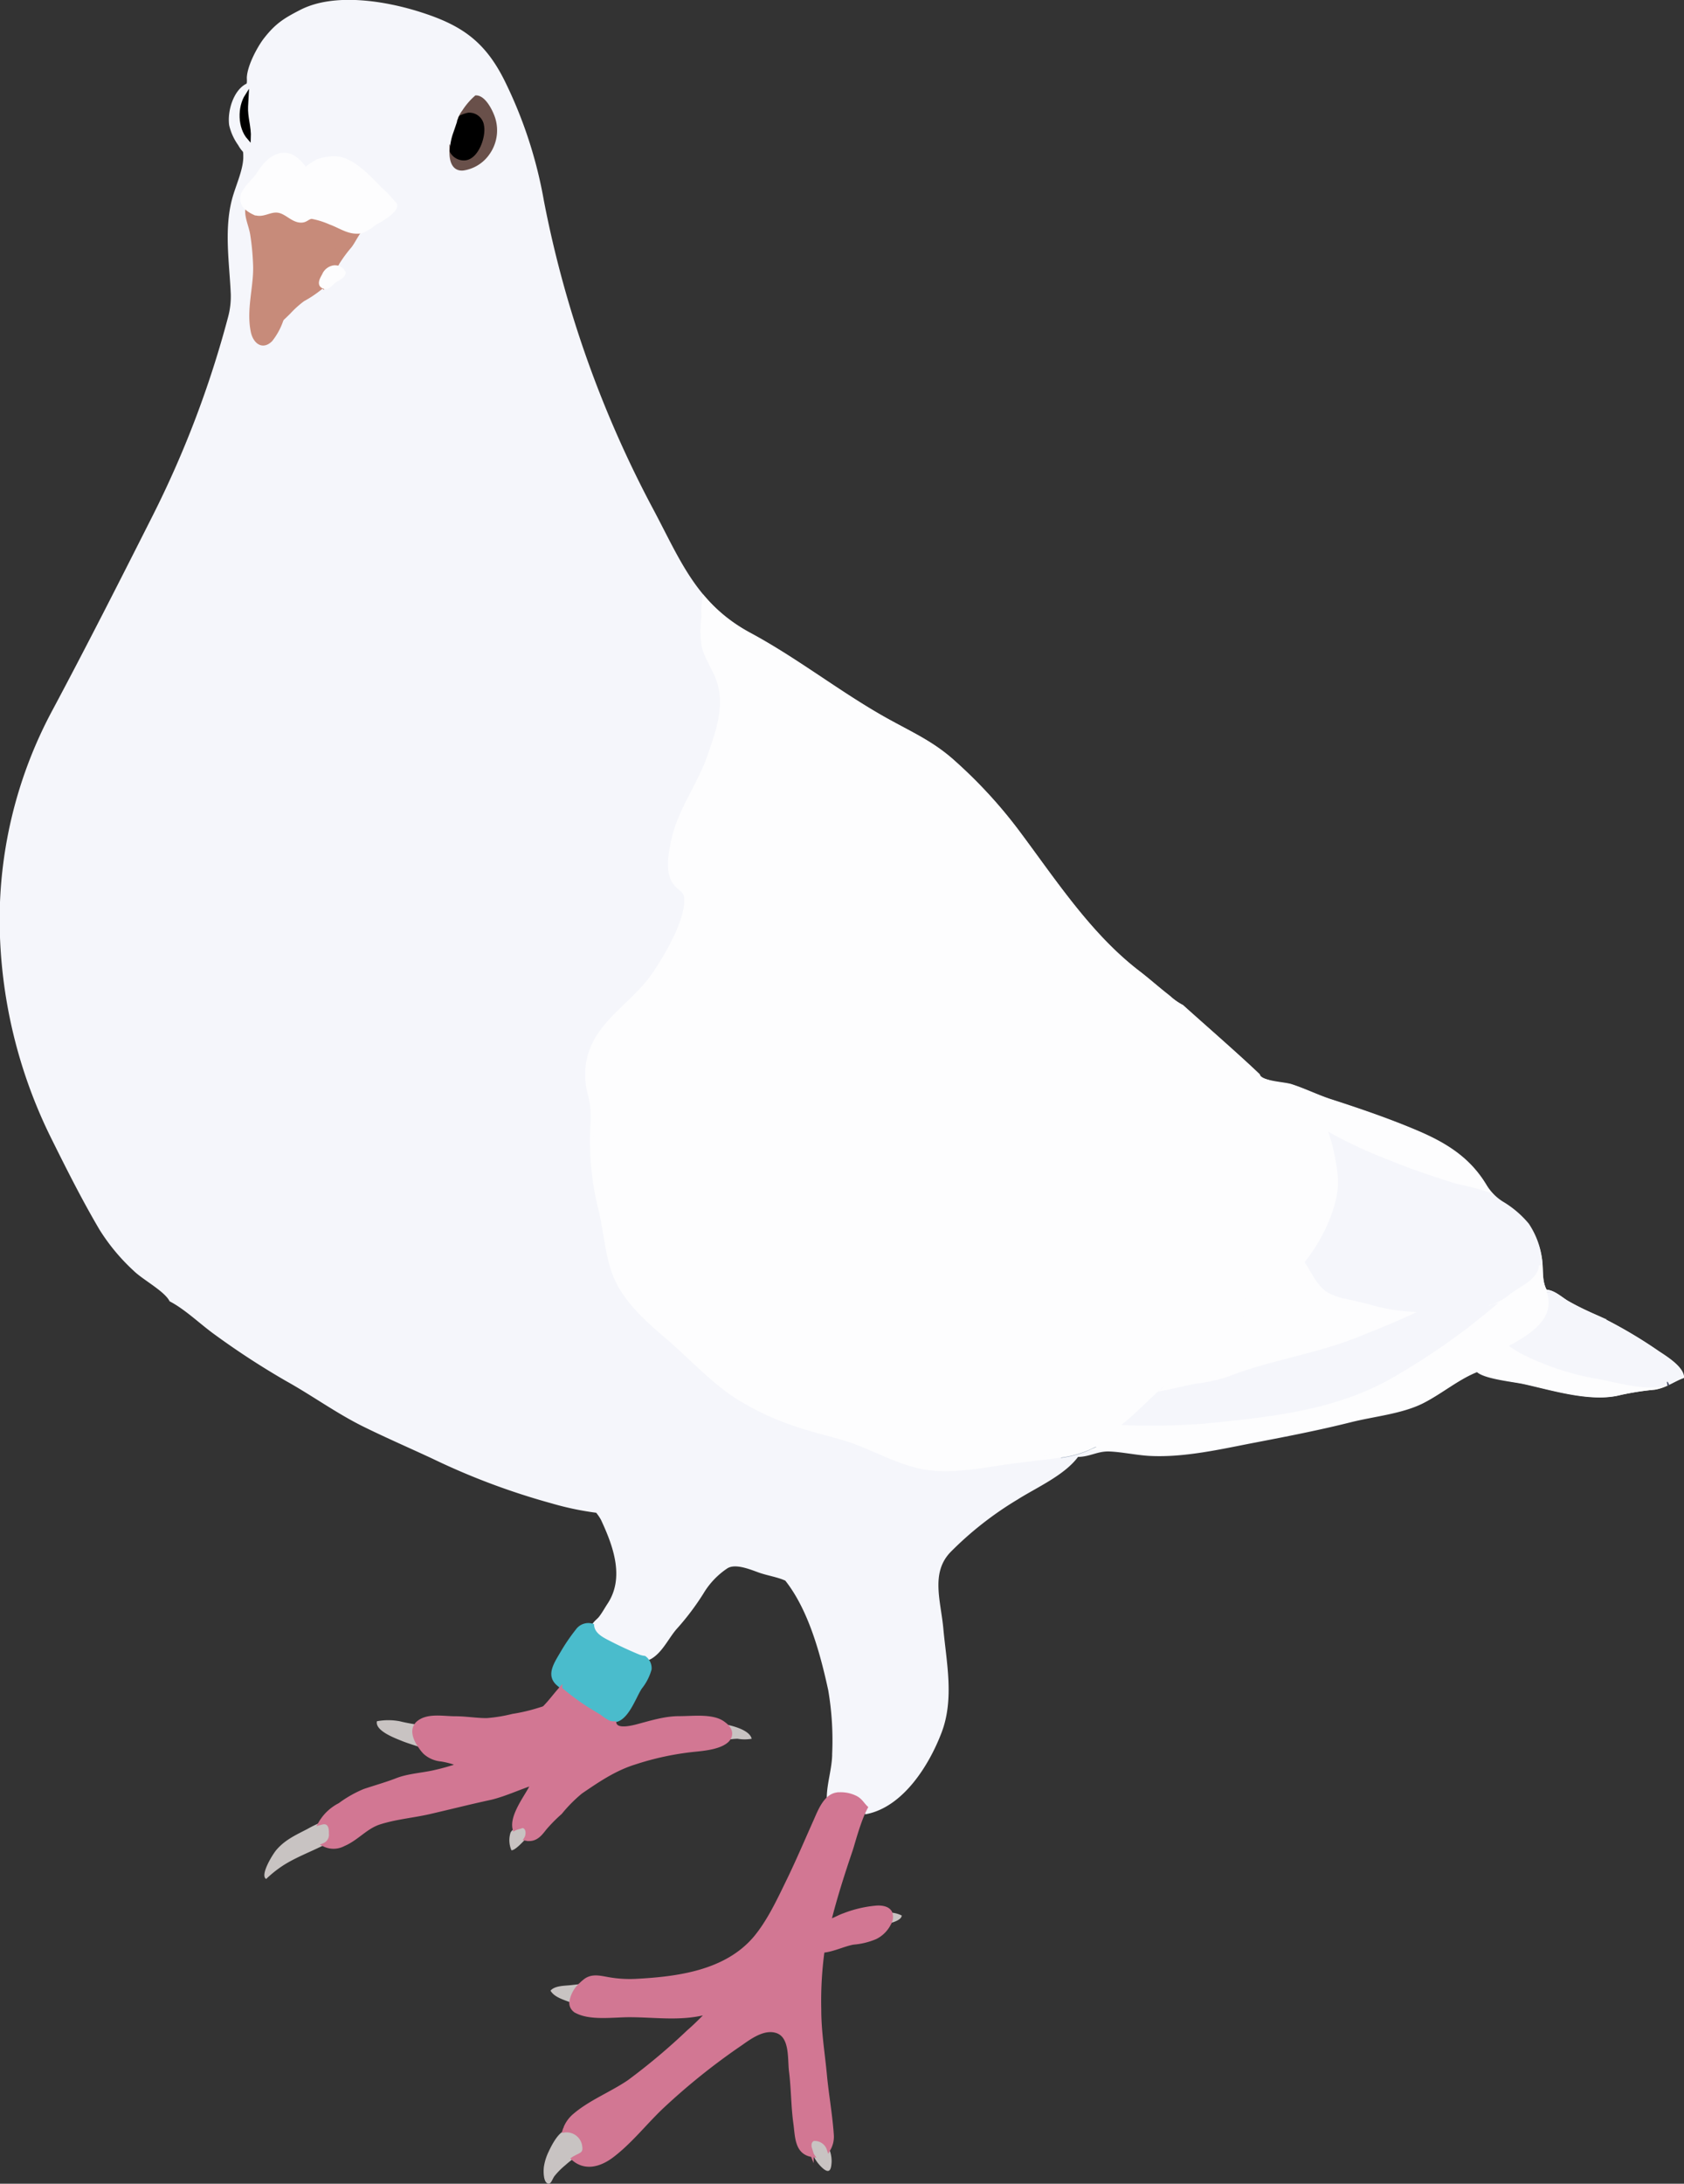 <svg id="d1" xmlns="http://www.w3.org/2000/svg" viewBox="0 0 309.51 401.2"><rect x="0" y="0" width="309.51" height="401.2" fill="#333333" stroke="none"/><defs><style>.cls-1{fill:#f5f6fb;stroke:#f5f6fb;}.cls-1,.cls-10,.cls-11,.cls-12,.cls-2,.cls-3,.cls-4,.cls-5,.cls-9{stroke-miterlimit:10;}.cls-1,.cls-10,.cls-11,.cls-12,.cls-2,.cls-3,.cls-4,.cls-5,.cls-6{stroke-width:0.67px;}.cls-2{fill:#c78b7a;stroke:#c78b7a;}.cls-3{fill:#fdfdfe;stroke:#fdfdfe;}.cls-4{fill:#69504a;stroke:#69504a;}.cls-5,.cls-6,.cls-9{stroke:#000;}.cls-6{stroke-linejoin:bevel;}.cls-7{fill:#4abccc;}.cls-8{fill:#c8c3c2;}.cls-12,.cls-9{fill:none;}.cls-9{stroke-width:1.34px;}.cls-10{fill:#d27793;stroke:#d27793;}.cls-11{fill:#93a2b5;stroke:#93a2b5;}.cls-12{stroke:#4b516b;}</style></defs><title>dove-svg-1</title><path class="cls-1" d="M10.88,230c6.19-11.6,12.28-23.58,18.25-35.41A188.08,188.08,0,0,0,43.06,158a14.94,14.94,0,0,0,.54-4.44c-.24-5.63-1.26-11.8.23-17.37.61-2.34,2-5.2,2.07-7.67,0-1.84-.07-.84-1-2.51a9.82,9.82,0,0,1-1.6-3.53c-.34-2.55.81-6.24,3.05-7.29.3-.14.2-1.05.2-1.39.1-2.1,1.8-5.29,2.95-6.85,2.16-2.82,3.72-3.77,6.7-5.3,6.17-3.16,15.42-1.57,21.51.33,7.55,2.36,11.89,5.19,15.52,12.41a81.34,81.34,0,0,1,7.26,22.12,202,202,0,0,0,20.22,56.92c5,9.43,8,17.36,18,22.72,9,4.85,17.2,11.46,26.19,16.28,4.3,2.34,7.73,3.94,11.4,7.29a87.48,87.48,0,0,1,11.8,12.92c6.62,8.86,13.06,18.73,21.95,25.55,1.9,1.45,3.7,3.08,5.6,4.54a11.39,11.39,0,0,0,2.44,1.73c4,3.6,10.21,9,14,12.62.44,1.49,4.78,1.49,6.17,2,2.38.78,4.65,1.9,7,2.68,5.26,1.7,10.73,3.56,15.91,5.76s9.54,4.82,12.56,9.81a9.57,9.57,0,0,0,3.46,3.43,18.16,18.16,0,0,1,4.38,3.8,14.93,14.93,0,0,1,2.34,6.14c.35,2.08-.1,4.21,1,6.11,1.52,0,2.92,1.47,4.17,2.14,1.76,1,3.63,1.87,5.5,2.68a85,85,0,0,1,10.93,6.44c1.34.88,4.24,2.68,4.44,4.38-1.77.67-3.11,1.76-5.12,2.07a53.19,53.19,0,0,0-6.24,1c-5.29,1.38-12.38-.86-17.57-2-1.94-.44-7.44-.95-8.63-2.27-3.53,1.34-6.7,4.07-10.18,5.83-3.79,1.9-8.92,2.37-13.13,3.43-5.94,1.49-11.74,2.61-17.78,3.77s-12.82,2.75-19.16,2.41c-2.44-.14-5-.71-7.33-.81s-3.67,1-6,1c-2.41,3.39-7.7,5.7-11.16,7.9a62.86,62.86,0,0,0-12.35,9.69c-3.83,4-1.84,9.3-1.39,14.45.55,6,2,12.7-.3,18.77s-7,13.45-13.47,14.79c-.47-2.58-4.94-3.53-7-2.58,0-2.68,1-5.43,1-8.31a55.24,55.24,0,0,0-.74-11.6c-1.45-6.65-3.63-14.82-8-20.32h0c-1.49-.71-3.53-1-5.05-1.56-1.69-.61-4.4-1.73-6-.71a14.75,14.75,0,0,0-4.51,4.75,47.18,47.18,0,0,1-4.75,6.31c-1.56,1.7-2.71,4.44-4.79,5.6-1.25.72-3.9-1.23-5.15-1.9s-5-1.92-5.3-3.35c-.15-.82.93-1.47,1.34-2,.58-.74,1.05-1.6,1.53-2.34,3.39-5,1.15-11-1.12-15.87a9,9,0,0,0-1-1.45,53.75,53.75,0,0,1-8.28-1.73,128.7,128.7,0,0,1-21.88-8.21c-4.29-2-8.53-3.83-12.74-5.91-4.91-2.44-9.32-5.66-14.08-8.31a145.1,145.1,0,0,1-13-8.45c-2.71-1.93-5.46-4.65-8.35-6.17-1-1.9-5-4-6.62-5.6a36.35,36.35,0,0,1-6.21-7.46c-3.16-5.36-6-11-8.79-16.62a90.49,90.49,0,0,1-9.53-39.84A81.06,81.06,0,0,1,10.88,230Z" transform="translate(-0.85 -99.54)"/><path class="cls-2" d="M52.93,157.45c1-1.83,1.29-3.93,2.37-5.7.85-1.45,2.14-1.22,3.22-2.31a50.43,50.43,0,0,0,4.34-4.21,20.78,20.78,0,0,1,3.19-3.06h0a6.31,6.31,0,0,0,.78,0c-.61.88-1.12,1.91-1.63,2.58a25.19,25.19,0,0,0-2.27,3.08,7.66,7.66,0,0,0-.41.81.84.84,0,0,0-.27,0,2.39,2.39,0,0,0-1.9,1.54c-.34.58-.94,1.54-.27,2a20.89,20.89,0,0,1-3.53,2.41A18.43,18.43,0,0,0,54,156.88c-.41.41-.92.92-1.46,1.39A8.71,8.71,0,0,1,52.93,157.45Z" transform="translate(-0.85 -99.54)"/><path class="cls-3" d="M60.35,150.11a2.39,2.39,0,0,1,1.9-1.49.84.84,0,0,1,.27,0,1.7,1.7,0,0,1,1.52,1v.07c-.13.75-1.18,1.09-1.76,1.53s-1.16,1.39-2,1l-.17-.1C59.45,151.67,60,150.72,60.35,150.11Z" transform="translate(-0.85 -99.54)"/><path class="cls-4" d="M86.16,128.75c2.27-.09,3.67-4.14,3.29-6a2.38,2.38,0,0,0-2.55-2.1,5.77,5.77,0,0,0-1.46.51,4.79,4.79,0,0,1,.67-1.15,12.52,12.52,0,0,1,2.24-2.61c1.53,0,2.85,2.77,3.22,4a7.24,7.24,0,0,1-1,6.24A6.75,6.75,0,0,1,86,130.53c-1.76.19-2.24-1.46-2.21-3.16A2.57,2.57,0,0,0,86.16,128.75Z" transform="translate(-0.85 -99.54)"/><path class="cls-5" d="M46.22,117.09l-.11,2c-.1,2,.61,3.82.51,5.83C44.86,122.93,44.8,119.3,46.22,117.09Z" transform="translate(-0.85 -99.54)"/><path class="cls-6" d="M84.38,124.31c.38-1.05,1.09-3.22,1.09-3.22a5.77,5.77,0,0,1,1.46-.51,2.39,2.39,0,0,1,2.55,2.1c.38,1.9-1,5.93-3.29,6a2.57,2.57,0,0,1-2.34-1.34h0A11,11,0,0,1,84.38,124.31Z" transform="translate(-0.85 -99.54)"/><path class="cls-7" d="M103.9,403a34.42,34.42,0,0,1,2.78-4.07,2.82,2.82,0,0,1,3.35-1c0,1.7,1.74,2.48,3.12,3.19,1.63.84,3.35,1.63,5.05,2.34a4,4,0,0,0,1.22.31h0a2.74,2.74,0,0,1,1.19,2.47,9.73,9.73,0,0,1-1.8,3.53c-1.13,1.7-2.51,6.11-5.15,6.21h0a3.21,3.21,0,0,1-.89-.11,9.38,9.38,0,0,1-1.73-1.12c-.74-.42-1.46-.86-2.21-1.34a44.48,44.48,0,0,1-5-3.7c-.13-.14-.31-.24-.44-.38C101,407.45,102.67,405.11,103.9,403Z" transform="translate(-0.85 -99.54)"/><path class="cls-8" d="M134,416.31c2,.38,4.69,1.22,5,2.68a7.41,7.41,0,0,1-2.58,0c-.61,0-1.23.1-1.9.17C135.47,418.14,135,417.05,134,416.31Z" transform="translate(-0.85 -99.54)"/><path class="cls-8" d="M74.31,415.77c1.08.27,2.07.44,3.09.61-1,1.12-.21,2.88.67,4.17-1.15-.41-2.34-.74-3.43-1.19s-4.92-1.83-4.51-3.59A11.36,11.36,0,0,1,74.31,415.77Z" transform="translate(-0.85 -99.54)"/><path class="cls-9" d="M60.77,434.22a3.08,3.08,0,0,0-.78.1" transform="translate(-0.85 -99.54)"/><path class="cls-8" d="M51.71,439.34c1.56-1.8,3.53-2.68,5.63-3.77a24.4,24.4,0,0,1,2.31-1.15l.38-.1c1.34-.13,1.63,1,1.63,2.07a2,2,0,0,1-1.19,2.1l-.41.2c-2.27,1.12-4.69,2.05-6.88,3.39a21,21,0,0,0-3.41,2.67C48.56,444.09,51,440.12,51.71,439.34Z" transform="translate(-0.85 -99.54)"/><path class="cls-8" d="M164.44,450.92a5.24,5.24,0,0,1,2.14.54c0,.72-1.34,1.23-2.37,1.46A2.27,2.27,0,0,0,164.44,450.92Z" transform="translate(-0.85 -99.54)"/><path class="cls-8" d="M150.43,492.51a2.68,2.68,0,0,1,2.82,1.86,5.74,5.74,0,0,1,.44,2.44c-.07,1.12-.27,2.14-1.46,1.22a7,7,0,0,1-1.93-2.55,1,1,0,0,1-.13-.27C149.79,494.23,149.38,493,150.43,492.51Z" transform="translate(-0.85 -99.54)"/><path class="cls-8" d="M105.52,464.28c.74-.07,1.46-.17,2.17-.23a5.52,5.52,0,0,0-1.86,3.43c-1.46-.58-3.09-1-3.8-2.21C102.77,464.38,104.47,464.38,105.52,464.28Z" transform="translate(-0.85 -99.54)"/><path class="cls-9" d="M105.08,490.88a2.83,2.83,0,0,0-.51.13" transform="translate(-0.85 -99.54)"/><path class="cls-8" d="M100.84,497.47a9.67,9.67,0,0,1,.81-2.55c.54-1.15,1.6-3.29,2.88-3.9h.07a3.26,3.26,0,0,1,3.73,2.82c.15,1.19-.42,1.42-1.34,1.86-.23.14-.47.24-.67.38a16,16,0,0,0-1.53,1.22,14,14,0,0,0-2,2c-.44.53-.67,1.78-1.39,1.34S100.71,498.2,100.84,497.47Z" transform="translate(-0.85 -99.54)"/><path class="cls-10" d="M77.41,416.36a.6.6,0,0,1,.13-.17c1.73-1.66,4.69-1,7-1,1.93,0,3.83.34,5.76.34a28.51,28.51,0,0,0,4.79-.78,32.65,32.65,0,0,0,4.79-1.12l.74-.23c-1.34,1.34-2.86,2.58-4.24,3.77a44.18,44.18,0,0,1-4.69,3.19,20.06,20.06,0,0,1-4.51,2.68l-2.14.71c-.41-.21-.75-.34-.92-.41a15.53,15.53,0,0,0-2.17-.51,5.17,5.17,0,0,1-3-1.29,6.7,6.7,0,0,1-.81-1C77.19,419.26,76.45,417.5,77.41,416.36Z" transform="translate(-0.85 -99.54)"/><path class="cls-10" d="M152.32,456.76c.28-1.43.61-2.85,1-4.28h0c.92-.27,1.76-.81,2.68-1.12a21.54,21.54,0,0,1,6-1.39c1.46-.07,2.25.38,2.51,1a2.27,2.27,0,0,1-.23,2h0a5.62,5.62,0,0,1-2.51,2.51,13.09,13.09,0,0,1-4.1,1c-1.7.31-3.6,1.26-5.36,1.46A6.78,6.78,0,0,0,152.32,456.76Z" transform="translate(-0.85 -99.54)"/><path class="cls-8" d="M94.68,436.25a1.45,1.45,0,0,1,.67-.67c.48-.24,1.05-.31,1.46-.51,1.05.13,1.12,1.53.61,2.34h-.06a.74.74,0,0,1-.17.27c-.44.46-1.73,1.83-2.34,1.8A4.65,4.65,0,0,1,94.68,436.25Z" transform="translate(-0.85 -99.54)"/><path class="cls-10" d="M60.08,434.4l-.38.1a8.65,8.65,0,0,1,3.59-3.39,21.18,21.18,0,0,1,4.54-2.58c2-.67,4.08-1.25,6-2s4.36-.93,6.37-1.34a43.67,43.67,0,0,0,4.89-1.34l2.14-.71c1.83-.61,3-1.7,4.51-2.68a44.18,44.18,0,0,0,4.69-3.19c1.39-1.19,2.9-2.43,4.24-3.77.38-.38.71-.74,1.05-1.12.58-.67,1.39-1.7,2.14-2.55a44.48,44.48,0,0,0,5,3.7l2.21,1.34a9.38,9.38,0,0,0,1.73,1.12,3.21,3.21,0,0,0,1,.13c.27,1.28,2.27,1,3.87.61,2.61-.67,5.26-1.56,8-1.56,2.23,0,4.85-.33,6.92.34a4.45,4.45,0,0,1,1.46.81c1,.78,1.46,1.86.54,2.92h0c-1.28,1.34-4.3,1.63-6,1.8a52.5,52.5,0,0,0-11.13,2.37c-3.67,1.15-6.7,3.22-9.84,5.36a26.56,26.56,0,0,0-3.77,3.8,28.58,28.58,0,0,0-2.85,2.88c-.78,1-1.53,2-2.92,2a4.19,4.19,0,0,1-.61-.07c.51-.81.44-2.21-.61-2.34-.41.2-1,.27-1.46.51-.58-2.25,1.9-5.58,2.88-7.37.17-.28.41-.78.54-1-2.55.82-5,2-7.7,2.68-3.83.82-7.67,1.8-11.5,2.68-3,.67-6,.91-9,1.86-2.55.81-4.14,2.95-6.62,4a3.9,3.9,0,0,1-3.56.07,2,2,0,0,0,1.19-2.1C61.69,435.21,61.32,434.15,60.08,434.4Z" transform="translate(-0.85 -99.54)"/><path class="cls-10" d="M104.56,491h0a6,6,0,0,1,1.9-2.85c2.95-2.51,6.82-4,10-6.17a115.55,115.55,0,0,0,10.93-9.19c1.34-1.15,2.51-2.37,3.73-3.59-5,1.42-9.6.61-14.62.61-2.86,0-7,.62-9.57-.67a1.8,1.8,0,0,1-1.12-1.66,5.5,5.5,0,0,1,1.86-3.43h0a6.91,6.91,0,0,1,.58-.51c1.29-1.11,2.78-.71,4.31-.44a22.64,22.64,0,0,0,5.05.34c7.77-.4,16.58-1.53,21.95-7.77,2.55-3,4.41-7,6.17-10.62s3.35-7.37,5-11.06c.78-1.77,1.8-4.44,3.87-4.79a6.09,6.09,0,0,1,3.56.61c.88.46,1.25,1.22,1.86,1.8-1.34,2.44-2.47,7-2.82,7.94-1.46,4.31-2.85,8.65-3.93,13h0c-.34,1.43-.67,2.85-1,4.28-.07.38-.13.74-.2,1.09a68.27,68.27,0,0,0-.61,10.85c0,4.11.67,8,1.05,12.11.34,3.56,1,7.19,1.25,10.79a4.59,4.59,0,0,1-.61,2.75,2.68,2.68,0,0,0-2.82-1.86c-1,.48-.67,1.7-.27,2.68a1,1,0,0,0,.13.27c-3-.44-2.85-3.43-3.19-5.87-.44-3.15-.4-6.44-.81-9.63-.27-2.31.17-6.31-2.51-7.26-2.27-.78-4.69.86-6.58,2.21a120.19,120.19,0,0,0-14.79,11.87c-3,2.88-5.7,6.35-9.06,8.86-2.41,1.78-5,2.27-7.06.44.19-.14.44-.24.67-.38.93-.44,1.51-.67,1.34-1.86A3.22,3.22,0,0,0,104.56,491Z" transform="translate(-0.85 -99.54)"/><path class="cls-10" d="M131.13,469.2c.67-.67,1.34-1.34,2.07-2a37.48,37.48,0,0,0,5-5.09c1.43-2,3.22-3.8,4.41-5.94" transform="translate(-0.85 -99.54)"/><path class="cls-2" d="M47.69,147.95a45.8,45.8,0,0,0-.51-5.29c-.25-1.64-1.05-3.1-.92-4.69a5.89,5.89,0,0,0,1.19.74c1.66.74,2.88-.58,4.51-.34s2.78,2.06,4.5,1.8c.78-.13,1.06-.67,1.73-.67a15.12,15.12,0,0,1,3.35,1.05c1.53.54,3,1.56,4.58,1.66a20.78,20.78,0,0,0-3.19,3.05,50.43,50.43,0,0,1-4.34,4.21c-1.09,1.09-2.37.84-3.22,2.31-1.09,1.76-1.39,3.87-2.37,5.7a8.72,8.72,0,0,0-.38.81,12.19,12.19,0,0,1-2,3.7c-1.62,1.6-3,.2-3.35-1.56C46.41,156.25,47.92,152,47.69,147.95Z" transform="translate(-0.85 -99.54)"/><path class="cls-3" d="M45.59,135c.71-1.39,2-2.33,2.85-3.67s2.21-3,4.07-3.35c1.6-.25,2.75.61,3.77,1.76a3.29,3.29,0,0,1,.54,1,16,16,0,0,1,2.37-1.6,8.51,8.51,0,0,1,3.9-.51c3,.58,5.53,3.46,7.6,5.53a23.89,23.89,0,0,1,2.55,2.68h0c1,.61-.76,2-1.34,2.41a22.7,22.7,0,0,1-2.18,1.34A10.4,10.4,0,0,1,67.48,142a4.63,4.63,0,0,1-.58.13,6.31,6.31,0,0,1-.78,0h0c-1.6-.1-3.05-1.12-4.58-1.66a15.12,15.12,0,0,0-3.35-1.05c-.67,0-1,.57-1.73.67-1.7.21-2.85-1.56-4.48-1.8s-2.85,1.09-4.51.34a5.89,5.89,0,0,1-1.19-.74A2.27,2.27,0,0,1,45.59,135Z" transform="translate(-0.85 -99.54)"/><path class="cls-3" d="M238.23,299.13c2.38.78,4.65,1.9,7,2.68,5.26,1.7,10.73,3.56,15.91,5.76s9.54,4.82,12.56,9.81a10.12,10.12,0,0,0,1.13,1.55,49.84,49.84,0,0,0-6.17-1.64,144.12,144.12,0,0,1-14.08-5,78.43,78.43,0,0,1-10-4.78,39.88,39.88,0,0,1-7.55-5.62c-1-1-2.09-2.37-3.2-3.61C235.34,298.75,237.38,298.83,238.23,299.13Z" transform="translate(-0.85 -99.54)"/><path class="cls-1" d="M246.32,318.59c.38-2.55-.23-5.15-.71-7.57a27.08,27.08,0,0,0-1-3.39,78.43,78.43,0,0,0,10,4.78,144.12,144.12,0,0,0,14.08,5,49.84,49.84,0,0,1,6.17,1.64,13.41,13.41,0,0,0,2.33,1.88,17.46,17.46,0,0,1,4.38,3.8,14.87,14.87,0,0,1,2.34,6.11A11.48,11.48,0,0,1,284,332V332c0,2.73-3.63,4.14-5.54,5.68a12.41,12.41,0,0,1-3.63,2h-.07a24.76,24.76,0,0,1-6.82,1.13,59.15,59.15,0,0,1-8.08,0,34.58,34.58,0,0,1-7.46-1.34c-1.22-.35-2.82-.67-4.31-1a13.13,13.13,0,0,1-3.53-1.29c-1.94-1.19-3-3.7-4.38-5.81C243.21,327.77,245.73,322.72,246.32,318.59Z" transform="translate(-0.85 -99.54)"/><path class="cls-3" d="M229.45,338.69a21.61,21.61,0,0,0,8.25-4.58,19.16,19.16,0,0,0,2.54-2.68c1.39,2.1,2.44,4.61,4.38,5.81a13.13,13.13,0,0,0,3.53,1.29c-2.14.2-4.36.13-6.37.38-4,.5-8.25.78-12.38,1A5,5,0,0,0,229.45,338.69Z" transform="translate(-0.85 -99.54)"/><path class="cls-3" d="M207.81,361a130.72,130.72,0,0,0,14.52-.3c12-1.23,24.19-2.38,34.91-8.75a123.05,123.05,0,0,0,17.54-12.28c.07.07.07,0,.07,0a12.41,12.41,0,0,0,3.63-2c1.91-1.54,5.54-2.94,5.54-5.68.1,1.68,0,3.35.89,4.87a3.31,3.31,0,0,1,.57.07c1.45,4.69-2.37,7.52-6.65,9.95a20.28,20.28,0,0,0,2,1.21,49,49,0,0,0,13.37,4.44c3.64.6,9.17,2.42,13,1.27a7.84,7.84,0,0,1-2.26.73,52.2,52.2,0,0,0-6.24.95c-5.3,1.38-12.39-.86-17.58-2-1.94-.44-7.44-1-8.59-2.38-3.53,1.34-6.7,4.08-10.18,5.84-3.79,1.9-8.92,2.37-13.13,3.43-5.94,1.49-11.74,2.61-17.78,3.77s-12.82,2.75-19.16,2.41c-2.45-.14-5-.67-7.33-.81-1.29-.06-2.63-.09-4-.09A27.08,27.08,0,0,0,207.81,361Z" transform="translate(-0.85 -99.54)"/><path class="cls-11" d="M200.9,365.66a17.88,17.88,0,0,1-4.27,1.28c.34-.42.67-.85,1-1.27C198.64,365.63,199.77,365.62,200.9,365.66Z" transform="translate(-0.85 -99.54)"/><path class="cls-1" d="M285.5,336.9c1.3.3,2.5,1.47,3.6,2.06,1.77,1,3.63,1.86,5.5,2.68a84.55,84.55,0,0,1,11,6.44c1.34.88,4.24,2.68,4.44,4.38-1,.38-1.83.88-2.74,1.3l-.12,0c-3.79,1.15-9.32-.67-13-1.27a49,49,0,0,1-13.37-4.44,20.28,20.28,0,0,1-2-1.21C283.13,344.46,286.95,341.61,285.5,336.9Z" transform="translate(-0.85 -99.54)"/><path class="cls-3" d="M110.09,291.18c2.51-4.89,7.74-8,10.86-12.55,2.27-3.29,6-9.57,6-13.64,0-2.1-1.19-1.89-2.17-3.35-1.34-2-.78-5.12-.23-7.67,1.15-5.52,4.69-10,6.52-15.2,1.6-4.51,3.35-9.25,1.9-13.94-.71-2.29-2.31-4.32-2.85-6.7a18.39,18.39,0,0,1,0-5.29,14,14,0,0,1,.15-3.35,28.93,28.93,0,0,0,8.42,6.7c9,4.85,17.2,11.46,26.19,16.28,4.31,2.34,7.74,3.94,11.4,7.29a87.14,87.14,0,0,1,11.81,12.92c6.61,8.86,13.06,18.73,21.95,25.55,1.9,1.46,3.7,3.08,5.6,4.54a11.39,11.39,0,0,0,2.44,1.73c4,3.6,10.22,9,14,12.62.17.56.87.9,1.77,1.14,1.11,1.25,2.16,2.61,3.2,3.61a39.88,39.88,0,0,0,7.55,5.62,27.08,27.08,0,0,1,1,3.39c.48,2.41,1.09,5,.71,7.57-.58,4.21-3.09,9.26-6.07,12.92a19.16,19.16,0,0,1-2.54,2.68,21.36,21.36,0,0,1-8.25,4.58,5,5,0,0,1-.07,1.22c-.42,2.68-2.89,5.7-4.44,7.47-2.85,3.18-6.7,4.37-9.84,7.05l-.23.21c-2.45,2.1-4.65,4.4-7,6.41-3.29,2.85-6.85,5.23-11.6,5.94-4.2.61-8.61,1-12.68,1.66s-9.2,1.34-13.33.51c-4.79-1-9-3.53-13.61-5.05-2.95-.92-6.17-1.63-9.26-2.68a49.4,49.4,0,0,1-11.54-5.46c-4.51-3.05-8.31-7.23-12.48-10.79-3.83-3.26-7.87-6.88-9.64-11.57-1.39-3.77-1.59-7.87-2.54-11.74a52.1,52.1,0,0,1-1.52-15.16,17.36,17.36,0,0,0-.54-6.48A13,13,0,0,1,110.09,291.18Z" transform="translate(-0.85 -99.54)"/><path class="cls-12" d="M244.58,307.51h0" transform="translate(-0.85 -99.54)"/><line class="cls-12" x1="284.64" y1="237.38" x2="284.64" y2="237.39"/><path class="cls-12" d="M307.51,353.69a.82.82,0,0,1-.25.08" transform="translate(-0.85 -99.54)"/><path class="cls-1" d="M214.86,354.6c1.86-.34,3.7-.81,5.56-1.19a34.32,34.32,0,0,0,5.83-1.23c7.7-3.05,15.91-4.14,23.78-7.23,3.35-1.34,6.65-2.64,9.87-4.14a59.15,59.15,0,0,0,8.08,0,24.76,24.76,0,0,0,6.82-1.12A123.05,123.05,0,0,1,257.26,352c-10.69,6.37-22.93,7.53-34.91,8.75a130.72,130.72,0,0,1-14.52.3C210.21,359.08,212.41,356.74,214.86,354.6Z" transform="translate(-0.85 -99.54)"/><path class="cls-3" d="M215.09,354.41c3.14-2.68,7-3.87,9.84-7.05,1.56-1.76,4-4.79,4.44-7.47,4.14-.23,8.36-.51,12.38-1,2-.24,4.24-.17,6.37-.38,1.49.35,3.09.67,4.31,1a34.58,34.58,0,0,0,7.46,1.34c-3.22,1.49-6.52,2.8-9.87,4.14-7.87,3.09-16.09,4.18-23.78,7.23a32.3,32.3,0,0,1-5.83,1.23c-1.94.37-3.7.84-5.56,1.19A2.47,2.47,0,0,0,215.09,354.41Z" transform="translate(-0.85 -99.54)"/></svg>